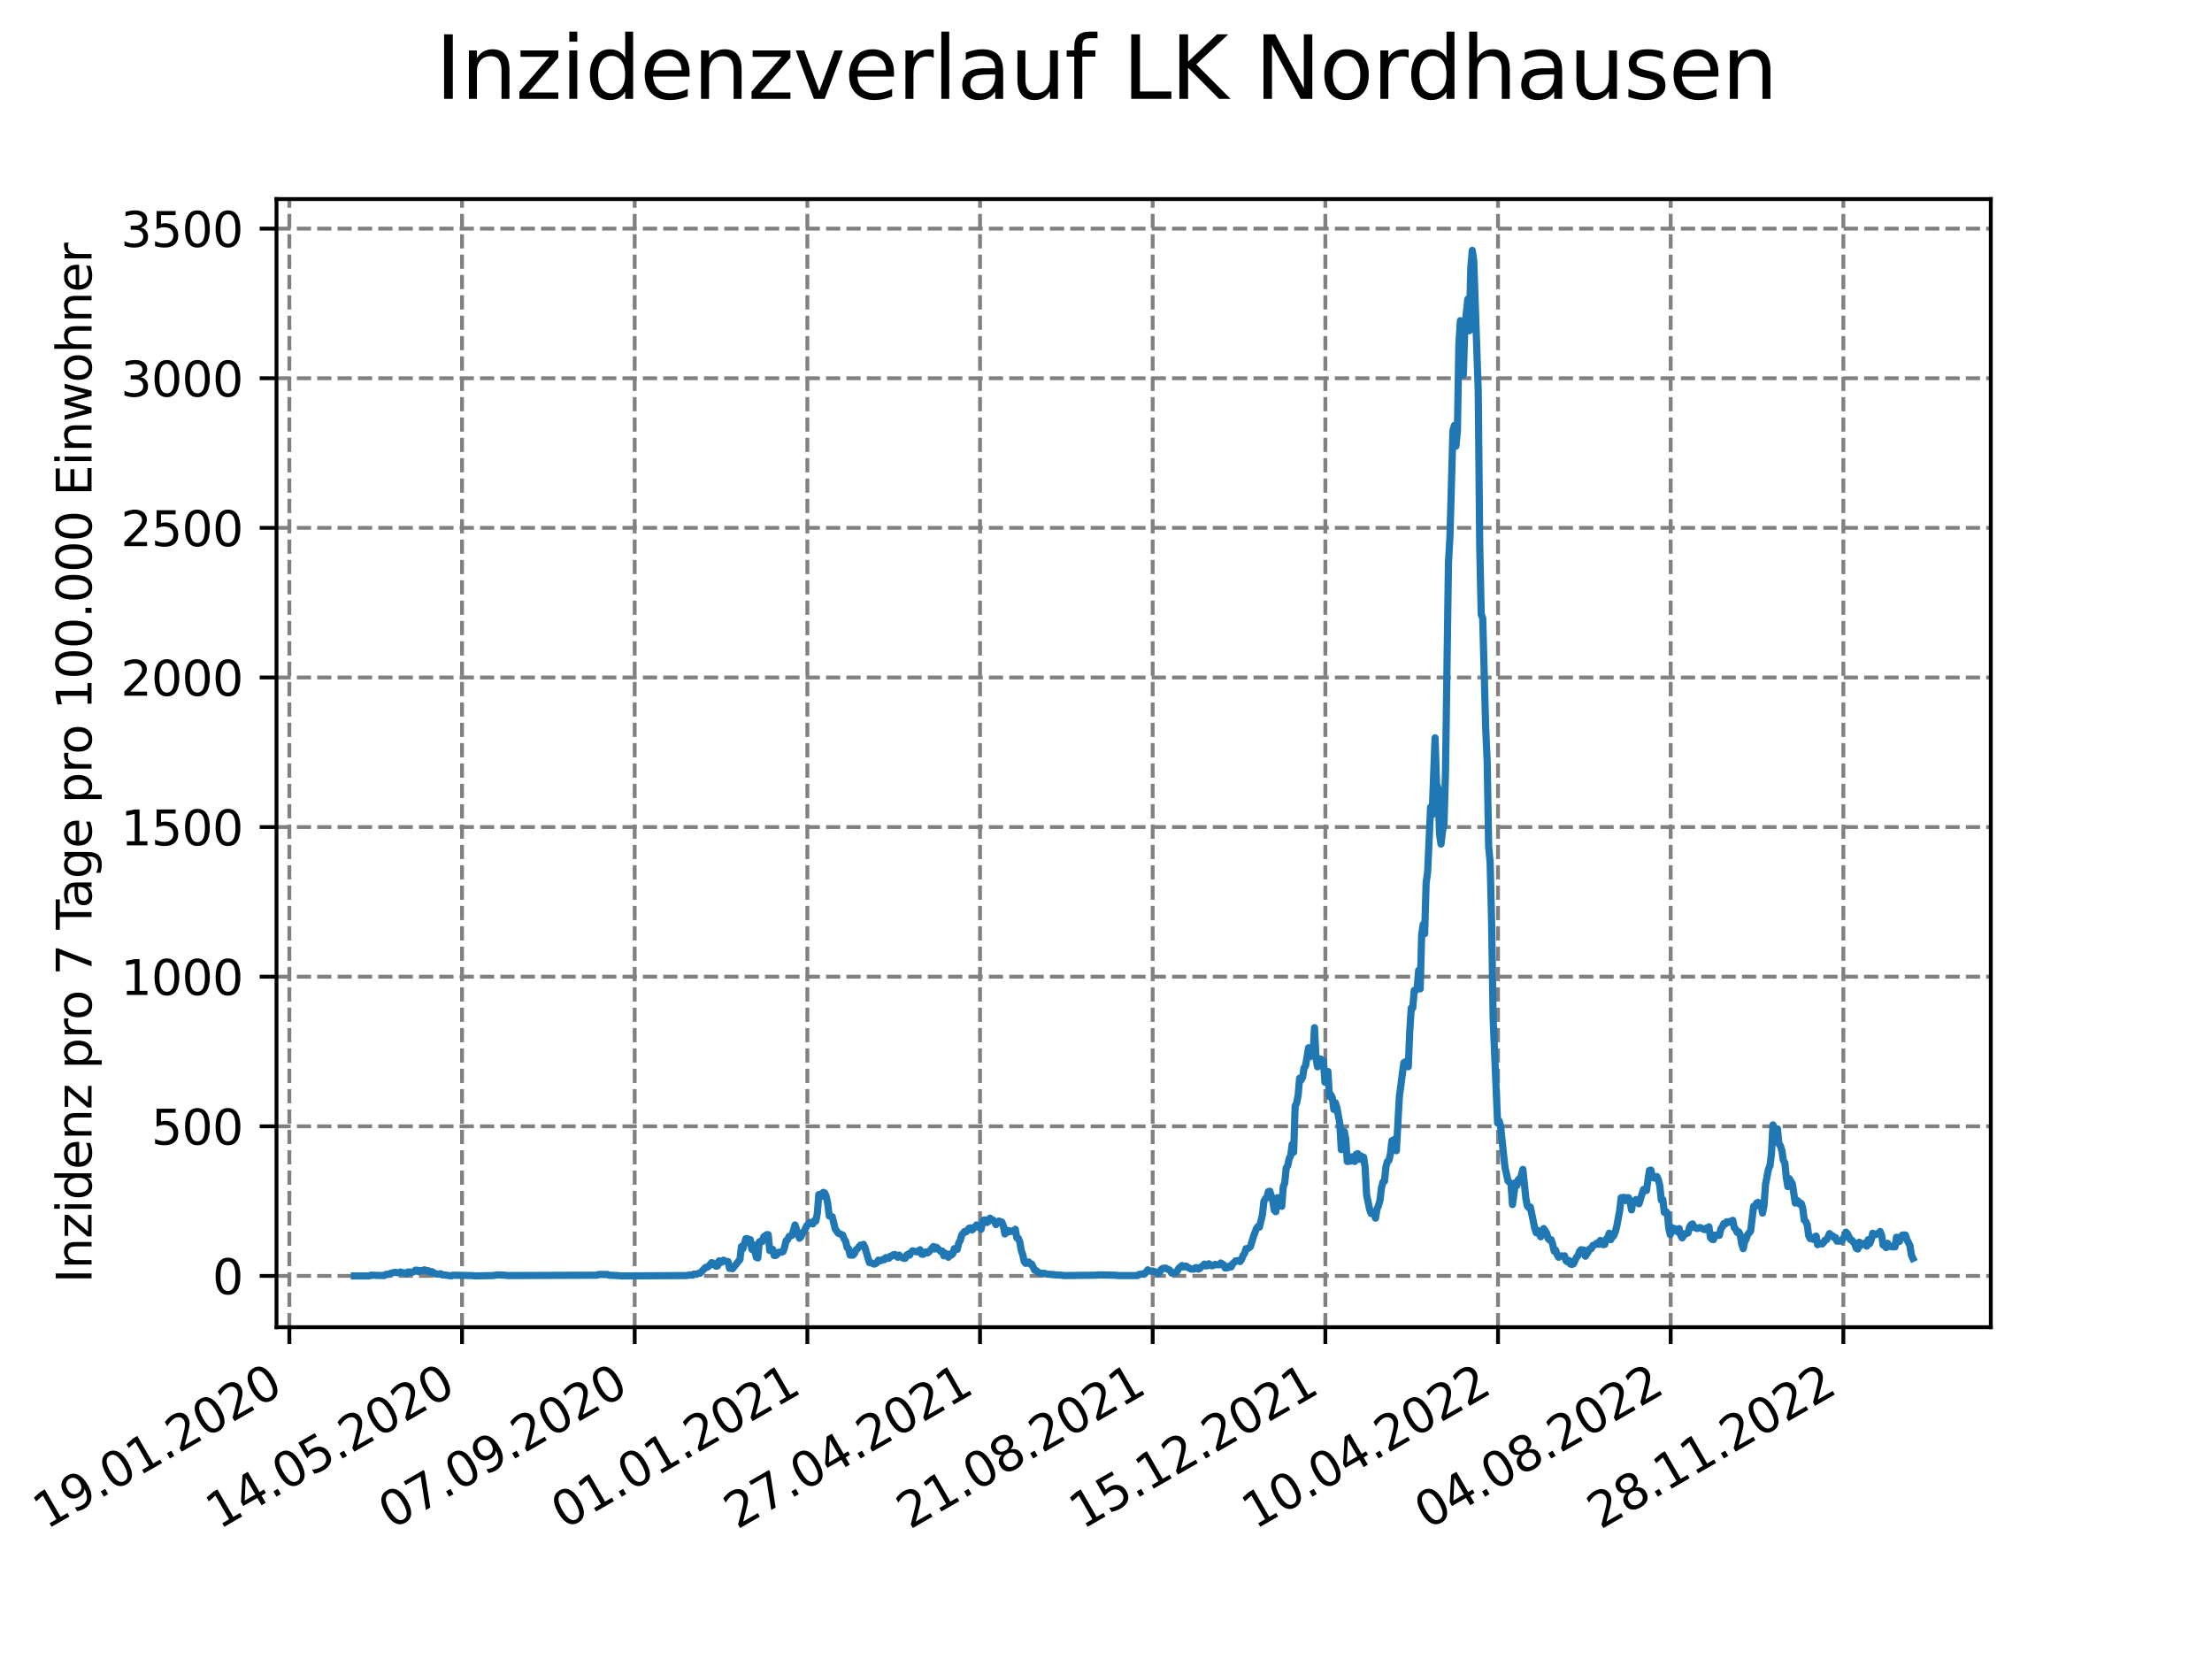 <?xml version="1.0" encoding="utf-8" standalone="no"?>
<!DOCTYPE svg PUBLIC "-//W3C//DTD SVG 1.1//EN"
  "http://www.w3.org/Graphics/SVG/1.1/DTD/svg11.dtd">
<svg xmlns:xlink="http://www.w3.org/1999/xlink" width="460.8pt" height="345.6pt" viewBox="0 0 460.8 345.6" xmlns="http://www.w3.org/2000/svg" version="1.1">
 <defs>
  <style type="text/css">*{stroke-linejoin: round; stroke-linecap: butt}</style>
 </defs>
 <g id="figure_1">
  <g id="patch_1">
   <path d="M 0 345.6 
L 460.8 345.6 
L 460.8 0 
L 0 0 
z
" style="fill: #ffffff"/>
  </g>
  <g id="axes_1">
   <g id="patch_2">
    <path d="M 57.6 276.48 
L 414.72 276.48 
L 414.72 41.472 
L 57.6 41.472 
z
" style="fill: #ffffff"/>
   </g>
   <g id="matplotlib.axis_1">
    <g id="xtick_1">
     <g id="line2d_1">
      <path d="M 60.28 276.48 
L 60.28 41.472 
" clip-path="url(#pff1c49d4f4)" style="fill: none; stroke-dasharray: 2.96,1.28; stroke-dashoffset: 0; stroke: #808080; stroke-width: 0.8"/>
     </g>
     <g id="line2d_2">
      <defs>
       <path id="mdaf6c0d959" d="M 0 0 
L 0 3.5 
" style="stroke: #000000; stroke-width: 0.8"/>
      </defs>
      <g>
       <use xlink:href="#mdaf6c0d959" x="60.28" y="276.48" style="stroke: #000000; stroke-width: 0.8"/>
      </g>
     </g>
     <g id="text_1">
      <!-- 19.01.2020 -->
      <g transform="translate(9.654 318.689) rotate(-30) scale(0.1 -0.1)">
       <defs>
        <path id="DejaVuSans-31" d="M 794 531 
L 1825 531 
L 1825 4091 
L 703 3866 
L 703 4441 
L 1819 4666 
L 2450 4666 
L 2450 531 
L 3481 531 
L 3481 0 
L 794 0 
L 794 531 
z
" transform="scale(0.016)"/>
        <path id="DejaVuSans-39" d="M 703 97 
L 703 672 
Q 941 559 1184 500 
Q 1428 441 1663 441 
Q 2288 441 2617 861 
Q 2947 1281 2994 2138 
Q 2813 1869 2534 1725 
Q 2256 1581 1919 1581 
Q 1219 1581 811 2004 
Q 403 2428 403 3163 
Q 403 3881 828 4315 
Q 1253 4750 1959 4750 
Q 2769 4750 3195 4129 
Q 3622 3509 3622 2328 
Q 3622 1225 3098 567 
Q 2575 -91 1691 -91 
Q 1453 -91 1209 -44 
Q 966 3 703 97 
z
M 1959 2075 
Q 2384 2075 2632 2365 
Q 2881 2656 2881 3163 
Q 2881 3666 2632 3958 
Q 2384 4250 1959 4250 
Q 1534 4250 1286 3958 
Q 1038 3666 1038 3163 
Q 1038 2656 1286 2365 
Q 1534 2075 1959 2075 
z
" transform="scale(0.016)"/>
        <path id="DejaVuSans-2e" d="M 684 794 
L 1344 794 
L 1344 0 
L 684 0 
L 684 794 
z
" transform="scale(0.016)"/>
        <path id="DejaVuSans-30" d="M 2034 4250 
Q 1547 4250 1301 3770 
Q 1056 3291 1056 2328 
Q 1056 1369 1301 889 
Q 1547 409 2034 409 
Q 2525 409 2770 889 
Q 3016 1369 3016 2328 
Q 3016 3291 2770 3770 
Q 2525 4250 2034 4250 
z
M 2034 4750 
Q 2819 4750 3233 4129 
Q 3647 3509 3647 2328 
Q 3647 1150 3233 529 
Q 2819 -91 2034 -91 
Q 1250 -91 836 529 
Q 422 1150 422 2328 
Q 422 3509 836 4129 
Q 1250 4750 2034 4750 
z
" transform="scale(0.016)"/>
        <path id="DejaVuSans-32" d="M 1228 531 
L 3431 531 
L 3431 0 
L 469 0 
L 469 531 
Q 828 903 1448 1529 
Q 2069 2156 2228 2338 
Q 2531 2678 2651 2914 
Q 2772 3150 2772 3378 
Q 2772 3750 2511 3984 
Q 2250 4219 1831 4219 
Q 1534 4219 1204 4116 
Q 875 4013 500 3803 
L 500 4441 
Q 881 4594 1212 4672 
Q 1544 4750 1819 4750 
Q 2544 4750 2975 4387 
Q 3406 4025 3406 3419 
Q 3406 3131 3298 2873 
Q 3191 2616 2906 2266 
Q 2828 2175 2409 1742 
Q 1991 1309 1228 531 
z
" transform="scale(0.016)"/>
       </defs>
       <use xlink:href="#DejaVuSans-31"/>
       <use xlink:href="#DejaVuSans-39" x="63.623"/>
       <use xlink:href="#DejaVuSans-2e" x="127.246"/>
       <use xlink:href="#DejaVuSans-30" x="159.033"/>
       <use xlink:href="#DejaVuSans-31" x="222.656"/>
       <use xlink:href="#DejaVuSans-2e" x="286.279"/>
       <use xlink:href="#DejaVuSans-32" x="318.066"/>
       <use xlink:href="#DejaVuSans-30" x="381.689"/>
       <use xlink:href="#DejaVuSans-32" x="445.312"/>
       <use xlink:href="#DejaVuSans-30" x="508.936"/>
      </g>
     </g>
    </g>
    <g id="xtick_2">
     <g id="line2d_3">
      <path d="M 96.249 276.48 
L 96.249 41.472 
" clip-path="url(#pff1c49d4f4)" style="fill: none; stroke-dasharray: 2.96,1.28; stroke-dashoffset: 0; stroke: #808080; stroke-width: 0.8"/>
     </g>
     <g id="line2d_4">
      <g>
       <use xlink:href="#mdaf6c0d959" x="96.249" y="276.48" style="stroke: #000000; stroke-width: 0.8"/>
      </g>
     </g>
     <g id="text_2">
      <!-- 14.05.2020 -->
      <g transform="translate(45.624 318.689) rotate(-30) scale(0.1 -0.1)">
       <defs>
        <path id="DejaVuSans-34" d="M 2419 4116 
L 825 1625 
L 2419 1625 
L 2419 4116 
z
M 2253 4666 
L 3047 4666 
L 3047 1625 
L 3713 1625 
L 3713 1100 
L 3047 1100 
L 3047 0 
L 2419 0 
L 2419 1100 
L 313 1100 
L 313 1709 
L 2253 4666 
z
" transform="scale(0.016)"/>
        <path id="DejaVuSans-35" d="M 691 4666 
L 3169 4666 
L 3169 4134 
L 1269 4134 
L 1269 2991 
Q 1406 3038 1543 3061 
Q 1681 3084 1819 3084 
Q 2600 3084 3056 2656 
Q 3513 2228 3513 1497 
Q 3513 744 3044 326 
Q 2575 -91 1722 -91 
Q 1428 -91 1123 -41 
Q 819 9 494 109 
L 494 744 
Q 775 591 1075 516 
Q 1375 441 1709 441 
Q 2250 441 2565 725 
Q 2881 1009 2881 1497 
Q 2881 1984 2565 2268 
Q 2250 2553 1709 2553 
Q 1456 2553 1204 2497 
Q 953 2441 691 2322 
L 691 4666 
z
" transform="scale(0.016)"/>
       </defs>
       <use xlink:href="#DejaVuSans-31"/>
       <use xlink:href="#DejaVuSans-34" x="63.623"/>
       <use xlink:href="#DejaVuSans-2e" x="127.246"/>
       <use xlink:href="#DejaVuSans-30" x="159.033"/>
       <use xlink:href="#DejaVuSans-35" x="222.656"/>
       <use xlink:href="#DejaVuSans-2e" x="286.279"/>
       <use xlink:href="#DejaVuSans-32" x="318.066"/>
       <use xlink:href="#DejaVuSans-30" x="381.689"/>
       <use xlink:href="#DejaVuSans-32" x="445.312"/>
       <use xlink:href="#DejaVuSans-30" x="508.936"/>
      </g>
     </g>
    </g>
    <g id="xtick_3">
     <g id="line2d_5">
      <path d="M 132.218 276.48 
L 132.218 41.472 
" clip-path="url(#pff1c49d4f4)" style="fill: none; stroke-dasharray: 2.96,1.28; stroke-dashoffset: 0; stroke: #808080; stroke-width: 0.8"/>
     </g>
     <g id="line2d_6">
      <g>
       <use xlink:href="#mdaf6c0d959" x="132.218" y="276.48" style="stroke: #000000; stroke-width: 0.8"/>
      </g>
     </g>
     <g id="text_3">
      <!-- 07.09.2020 -->
      <g transform="translate(81.593 318.689) rotate(-30) scale(0.1 -0.1)">
       <defs>
        <path id="DejaVuSans-37" d="M 525 4666 
L 3525 4666 
L 3525 4397 
L 1831 0 
L 1172 0 
L 2766 4134 
L 525 4134 
L 525 4666 
z
" transform="scale(0.016)"/>
       </defs>
       <use xlink:href="#DejaVuSans-30"/>
       <use xlink:href="#DejaVuSans-37" x="63.623"/>
       <use xlink:href="#DejaVuSans-2e" x="127.246"/>
       <use xlink:href="#DejaVuSans-30" x="159.033"/>
       <use xlink:href="#DejaVuSans-39" x="222.656"/>
       <use xlink:href="#DejaVuSans-2e" x="286.279"/>
       <use xlink:href="#DejaVuSans-32" x="318.066"/>
       <use xlink:href="#DejaVuSans-30" x="381.689"/>
       <use xlink:href="#DejaVuSans-32" x="445.312"/>
       <use xlink:href="#DejaVuSans-30" x="508.936"/>
      </g>
     </g>
    </g>
    <g id="xtick_4">
     <g id="line2d_7">
      <path d="M 168.188 276.48 
L 168.188 41.472 
" clip-path="url(#pff1c49d4f4)" style="fill: none; stroke-dasharray: 2.96,1.28; stroke-dashoffset: 0; stroke: #808080; stroke-width: 0.8"/>
     </g>
     <g id="line2d_8">
      <g>
       <use xlink:href="#mdaf6c0d959" x="168.188" y="276.48" style="stroke: #000000; stroke-width: 0.8"/>
      </g>
     </g>
     <g id="text_4">
      <!-- 01.01.2021 -->
      <g transform="translate(117.563 318.689) rotate(-30) scale(0.1 -0.1)">
       <use xlink:href="#DejaVuSans-30"/>
       <use xlink:href="#DejaVuSans-31" x="63.623"/>
       <use xlink:href="#DejaVuSans-2e" x="127.246"/>
       <use xlink:href="#DejaVuSans-30" x="159.033"/>
       <use xlink:href="#DejaVuSans-31" x="222.656"/>
       <use xlink:href="#DejaVuSans-2e" x="286.279"/>
       <use xlink:href="#DejaVuSans-32" x="318.066"/>
       <use xlink:href="#DejaVuSans-30" x="381.689"/>
       <use xlink:href="#DejaVuSans-32" x="445.312"/>
       <use xlink:href="#DejaVuSans-31" x="508.936"/>
      </g>
     </g>
    </g>
    <g id="xtick_5">
     <g id="line2d_9">
      <path d="M 204.157 276.48 
L 204.157 41.472 
" clip-path="url(#pff1c49d4f4)" style="fill: none; stroke-dasharray: 2.96,1.28; stroke-dashoffset: 0; stroke: #808080; stroke-width: 0.8"/>
     </g>
     <g id="line2d_10">
      <g>
       <use xlink:href="#mdaf6c0d959" x="204.157" y="276.48" style="stroke: #000000; stroke-width: 0.8"/>
      </g>
     </g>
     <g id="text_5">
      <!-- 27.04.2021 -->
      <g transform="translate(153.532 318.689) rotate(-30) scale(0.1 -0.1)">
       <use xlink:href="#DejaVuSans-32"/>
       <use xlink:href="#DejaVuSans-37" x="63.623"/>
       <use xlink:href="#DejaVuSans-2e" x="127.246"/>
       <use xlink:href="#DejaVuSans-30" x="159.033"/>
       <use xlink:href="#DejaVuSans-34" x="222.656"/>
       <use xlink:href="#DejaVuSans-2e" x="286.279"/>
       <use xlink:href="#DejaVuSans-32" x="318.066"/>
       <use xlink:href="#DejaVuSans-30" x="381.689"/>
       <use xlink:href="#DejaVuSans-32" x="445.312"/>
       <use xlink:href="#DejaVuSans-31" x="508.936"/>
      </g>
     </g>
    </g>
    <g id="xtick_6">
     <g id="line2d_11">
      <path d="M 240.126 276.48 
L 240.126 41.472 
" clip-path="url(#pff1c49d4f4)" style="fill: none; stroke-dasharray: 2.96,1.28; stroke-dashoffset: 0; stroke: #808080; stroke-width: 0.8"/>
     </g>
     <g id="line2d_12">
      <g>
       <use xlink:href="#mdaf6c0d959" x="240.126" y="276.48" style="stroke: #000000; stroke-width: 0.8"/>
      </g>
     </g>
     <g id="text_6">
      <!-- 21.08.2021 -->
      <g transform="translate(189.501 318.689) rotate(-30) scale(0.1 -0.1)">
       <defs>
        <path id="DejaVuSans-38" d="M 2034 2216 
Q 1584 2216 1326 1975 
Q 1069 1734 1069 1313 
Q 1069 891 1326 650 
Q 1584 409 2034 409 
Q 2484 409 2743 651 
Q 3003 894 3003 1313 
Q 3003 1734 2745 1975 
Q 2488 2216 2034 2216 
z
M 1403 2484 
Q 997 2584 770 2862 
Q 544 3141 544 3541 
Q 544 4100 942 4425 
Q 1341 4750 2034 4750 
Q 2731 4750 3128 4425 
Q 3525 4100 3525 3541 
Q 3525 3141 3298 2862 
Q 3072 2584 2669 2484 
Q 3125 2378 3379 2068 
Q 3634 1759 3634 1313 
Q 3634 634 3220 271 
Q 2806 -91 2034 -91 
Q 1263 -91 848 271 
Q 434 634 434 1313 
Q 434 1759 690 2068 
Q 947 2378 1403 2484 
z
M 1172 3481 
Q 1172 3119 1398 2916 
Q 1625 2713 2034 2713 
Q 2441 2713 2670 2916 
Q 2900 3119 2900 3481 
Q 2900 3844 2670 4047 
Q 2441 4250 2034 4250 
Q 1625 4250 1398 4047 
Q 1172 3844 1172 3481 
z
" transform="scale(0.016)"/>
       </defs>
       <use xlink:href="#DejaVuSans-32"/>
       <use xlink:href="#DejaVuSans-31" x="63.623"/>
       <use xlink:href="#DejaVuSans-2e" x="127.246"/>
       <use xlink:href="#DejaVuSans-30" x="159.033"/>
       <use xlink:href="#DejaVuSans-38" x="222.656"/>
       <use xlink:href="#DejaVuSans-2e" x="286.279"/>
       <use xlink:href="#DejaVuSans-32" x="318.066"/>
       <use xlink:href="#DejaVuSans-30" x="381.689"/>
       <use xlink:href="#DejaVuSans-32" x="445.312"/>
       <use xlink:href="#DejaVuSans-31" x="508.936"/>
      </g>
     </g>
    </g>
    <g id="xtick_7">
     <g id="line2d_13">
      <path d="M 276.096 276.48 
L 276.096 41.472 
" clip-path="url(#pff1c49d4f4)" style="fill: none; stroke-dasharray: 2.96,1.28; stroke-dashoffset: 0; stroke: #808080; stroke-width: 0.8"/>
     </g>
     <g id="line2d_14">
      <g>
       <use xlink:href="#mdaf6c0d959" x="276.096" y="276.48" style="stroke: #000000; stroke-width: 0.8"/>
      </g>
     </g>
     <g id="text_7">
      <!-- 15.12.2021 -->
      <g transform="translate(225.471 318.689) rotate(-30) scale(0.1 -0.1)">
       <use xlink:href="#DejaVuSans-31"/>
       <use xlink:href="#DejaVuSans-35" x="63.623"/>
       <use xlink:href="#DejaVuSans-2e" x="127.246"/>
       <use xlink:href="#DejaVuSans-31" x="159.033"/>
       <use xlink:href="#DejaVuSans-32" x="222.656"/>
       <use xlink:href="#DejaVuSans-2e" x="286.279"/>
       <use xlink:href="#DejaVuSans-32" x="318.066"/>
       <use xlink:href="#DejaVuSans-30" x="381.689"/>
       <use xlink:href="#DejaVuSans-32" x="445.312"/>
       <use xlink:href="#DejaVuSans-31" x="508.936"/>
      </g>
     </g>
    </g>
    <g id="xtick_8">
     <g id="line2d_15">
      <path d="M 312.065 276.48 
L 312.065 41.472 
" clip-path="url(#pff1c49d4f4)" style="fill: none; stroke-dasharray: 2.96,1.28; stroke-dashoffset: 0; stroke: #808080; stroke-width: 0.8"/>
     </g>
     <g id="line2d_16">
      <g>
       <use xlink:href="#mdaf6c0d959" x="312.065" y="276.48" style="stroke: #000000; stroke-width: 0.8"/>
      </g>
     </g>
     <g id="text_8">
      <!-- 10.04.2022 -->
      <g transform="translate(261.44 318.689) rotate(-30) scale(0.1 -0.1)">
       <use xlink:href="#DejaVuSans-31"/>
       <use xlink:href="#DejaVuSans-30" x="63.623"/>
       <use xlink:href="#DejaVuSans-2e" x="127.246"/>
       <use xlink:href="#DejaVuSans-30" x="159.033"/>
       <use xlink:href="#DejaVuSans-34" x="222.656"/>
       <use xlink:href="#DejaVuSans-2e" x="286.279"/>
       <use xlink:href="#DejaVuSans-32" x="318.066"/>
       <use xlink:href="#DejaVuSans-30" x="381.689"/>
       <use xlink:href="#DejaVuSans-32" x="445.312"/>
       <use xlink:href="#DejaVuSans-32" x="508.936"/>
      </g>
     </g>
    </g>
    <g id="xtick_9">
     <g id="line2d_17">
      <path d="M 348.035 276.48 
L 348.035 41.472 
" clip-path="url(#pff1c49d4f4)" style="fill: none; stroke-dasharray: 2.96,1.28; stroke-dashoffset: 0; stroke: #808080; stroke-width: 0.8"/>
     </g>
     <g id="line2d_18">
      <g>
       <use xlink:href="#mdaf6c0d959" x="348.035" y="276.48" style="stroke: #000000; stroke-width: 0.8"/>
      </g>
     </g>
     <g id="text_9">
      <!-- 04.08.2022 -->
      <g transform="translate(297.409 318.689) rotate(-30) scale(0.1 -0.1)">
       <use xlink:href="#DejaVuSans-30"/>
       <use xlink:href="#DejaVuSans-34" x="63.623"/>
       <use xlink:href="#DejaVuSans-2e" x="127.246"/>
       <use xlink:href="#DejaVuSans-30" x="159.033"/>
       <use xlink:href="#DejaVuSans-38" x="222.656"/>
       <use xlink:href="#DejaVuSans-2e" x="286.279"/>
       <use xlink:href="#DejaVuSans-32" x="318.066"/>
       <use xlink:href="#DejaVuSans-30" x="381.689"/>
       <use xlink:href="#DejaVuSans-32" x="445.312"/>
       <use xlink:href="#DejaVuSans-32" x="508.936"/>
      </g>
     </g>
    </g>
    <g id="xtick_10">
     <g id="line2d_19">
      <path d="M 384.004 276.48 
L 384.004 41.472 
" clip-path="url(#pff1c49d4f4)" style="fill: none; stroke-dasharray: 2.96,1.28; stroke-dashoffset: 0; stroke: #808080; stroke-width: 0.8"/>
     </g>
     <g id="line2d_20">
      <g>
       <use xlink:href="#mdaf6c0d959" x="384.004" y="276.48" style="stroke: #000000; stroke-width: 0.8"/>
      </g>
     </g>
     <g id="text_10">
      <!-- 28.11.2022 -->
      <g transform="translate(333.379 318.689) rotate(-30) scale(0.1 -0.1)">
       <use xlink:href="#DejaVuSans-32"/>
       <use xlink:href="#DejaVuSans-38" x="63.623"/>
       <use xlink:href="#DejaVuSans-2e" x="127.246"/>
       <use xlink:href="#DejaVuSans-31" x="159.033"/>
       <use xlink:href="#DejaVuSans-31" x="222.656"/>
       <use xlink:href="#DejaVuSans-2e" x="286.279"/>
       <use xlink:href="#DejaVuSans-32" x="318.066"/>
       <use xlink:href="#DejaVuSans-30" x="381.689"/>
       <use xlink:href="#DejaVuSans-32" x="445.312"/>
       <use xlink:href="#DejaVuSans-32" x="508.936"/>
      </g>
     </g>
    </g>
   </g>
   <g id="matplotlib.axis_2">
    <g id="ytick_1">
     <g id="line2d_21">
      <path d="M 57.6 265.798 
L 414.72 265.798 
" clip-path="url(#pff1c49d4f4)" style="fill: none; stroke-dasharray: 2.96,1.28; stroke-dashoffset: 0; stroke: #808080; stroke-width: 0.8"/>
     </g>
     <g id="line2d_22">
      <defs>
       <path id="m4863cd2e85" d="M 0 0 
L -3.5 0 
" style="stroke: #000000; stroke-width: 0.8"/>
      </defs>
      <g>
       <use xlink:href="#m4863cd2e85" x="57.6" y="265.798" style="stroke: #000000; stroke-width: 0.8"/>
      </g>
     </g>
     <g id="text_11">
      <!-- 0 -->
      <g transform="translate(44.237 269.597) scale(0.1 -0.1)">
       <use xlink:href="#DejaVuSans-30"/>
      </g>
     </g>
    </g>
    <g id="ytick_2">
     <g id="line2d_23">
      <path d="M 57.6 234.631 
L 414.72 234.631 
" clip-path="url(#pff1c49d4f4)" style="fill: none; stroke-dasharray: 2.96,1.28; stroke-dashoffset: 0; stroke: #808080; stroke-width: 0.8"/>
     </g>
     <g id="line2d_24">
      <g>
       <use xlink:href="#m4863cd2e85" x="57.6" y="234.631" style="stroke: #000000; stroke-width: 0.8"/>
      </g>
     </g>
     <g id="text_12">
      <!-- 500 -->
      <g transform="translate(31.512 238.43) scale(0.1 -0.1)">
       <use xlink:href="#DejaVuSans-35"/>
       <use xlink:href="#DejaVuSans-30" x="63.623"/>
       <use xlink:href="#DejaVuSans-30" x="127.246"/>
      </g>
     </g>
    </g>
    <g id="ytick_3">
     <g id="line2d_25">
      <path d="M 57.6 203.464 
L 414.72 203.464 
" clip-path="url(#pff1c49d4f4)" style="fill: none; stroke-dasharray: 2.96,1.28; stroke-dashoffset: 0; stroke: #808080; stroke-width: 0.8"/>
     </g>
     <g id="line2d_26">
      <g>
       <use xlink:href="#m4863cd2e85" x="57.6" y="203.464" style="stroke: #000000; stroke-width: 0.8"/>
      </g>
     </g>
     <g id="text_13">
      <!-- 1000 -->
      <g transform="translate(25.15 207.263) scale(0.1 -0.1)">
       <use xlink:href="#DejaVuSans-31"/>
       <use xlink:href="#DejaVuSans-30" x="63.623"/>
       <use xlink:href="#DejaVuSans-30" x="127.246"/>
       <use xlink:href="#DejaVuSans-30" x="190.869"/>
      </g>
     </g>
    </g>
    <g id="ytick_4">
     <g id="line2d_27">
      <path d="M 57.6 172.297 
L 414.72 172.297 
" clip-path="url(#pff1c49d4f4)" style="fill: none; stroke-dasharray: 2.96,1.28; stroke-dashoffset: 0; stroke: #808080; stroke-width: 0.8"/>
     </g>
     <g id="line2d_28">
      <g>
       <use xlink:href="#m4863cd2e85" x="57.6" y="172.297" style="stroke: #000000; stroke-width: 0.8"/>
      </g>
     </g>
     <g id="text_14">
      <!-- 1500 -->
      <g transform="translate(25.15 176.096) scale(0.1 -0.1)">
       <use xlink:href="#DejaVuSans-31"/>
       <use xlink:href="#DejaVuSans-35" x="63.623"/>
       <use xlink:href="#DejaVuSans-30" x="127.246"/>
       <use xlink:href="#DejaVuSans-30" x="190.869"/>
      </g>
     </g>
    </g>
    <g id="ytick_5">
     <g id="line2d_29">
      <path d="M 57.6 141.13 
L 414.72 141.13 
" clip-path="url(#pff1c49d4f4)" style="fill: none; stroke-dasharray: 2.96,1.28; stroke-dashoffset: 0; stroke: #808080; stroke-width: 0.8"/>
     </g>
     <g id="line2d_30">
      <g>
       <use xlink:href="#m4863cd2e85" x="57.6" y="141.13" style="stroke: #000000; stroke-width: 0.8"/>
      </g>
     </g>
     <g id="text_15">
      <!-- 2000 -->
      <g transform="translate(25.15 144.929) scale(0.1 -0.1)">
       <use xlink:href="#DejaVuSans-32"/>
       <use xlink:href="#DejaVuSans-30" x="63.623"/>
       <use xlink:href="#DejaVuSans-30" x="127.246"/>
       <use xlink:href="#DejaVuSans-30" x="190.869"/>
      </g>
     </g>
    </g>
    <g id="ytick_6">
     <g id="line2d_31">
      <path d="M 57.6 109.963 
L 414.72 109.963 
" clip-path="url(#pff1c49d4f4)" style="fill: none; stroke-dasharray: 2.96,1.28; stroke-dashoffset: 0; stroke: #808080; stroke-width: 0.8"/>
     </g>
     <g id="line2d_32">
      <g>
       <use xlink:href="#m4863cd2e85" x="57.6" y="109.963" style="stroke: #000000; stroke-width: 0.8"/>
      </g>
     </g>
     <g id="text_16">
      <!-- 2500 -->
      <g transform="translate(25.15 113.762) scale(0.1 -0.1)">
       <use xlink:href="#DejaVuSans-32"/>
       <use xlink:href="#DejaVuSans-35" x="63.623"/>
       <use xlink:href="#DejaVuSans-30" x="127.246"/>
       <use xlink:href="#DejaVuSans-30" x="190.869"/>
      </g>
     </g>
    </g>
    <g id="ytick_7">
     <g id="line2d_33">
      <path d="M 57.6 78.796 
L 414.72 78.796 
" clip-path="url(#pff1c49d4f4)" style="fill: none; stroke-dasharray: 2.96,1.28; stroke-dashoffset: 0; stroke: #808080; stroke-width: 0.8"/>
     </g>
     <g id="line2d_34">
      <g>
       <use xlink:href="#m4863cd2e85" x="57.6" y="78.796" style="stroke: #000000; stroke-width: 0.8"/>
      </g>
     </g>
     <g id="text_17">
      <!-- 3000 -->
      <g transform="translate(25.15 82.595) scale(0.1 -0.1)">
       <defs>
        <path id="DejaVuSans-33" d="M 2597 2516 
Q 3050 2419 3304 2112 
Q 3559 1806 3559 1356 
Q 3559 666 3084 287 
Q 2609 -91 1734 -91 
Q 1441 -91 1130 -33 
Q 819 25 488 141 
L 488 750 
Q 750 597 1062 519 
Q 1375 441 1716 441 
Q 2309 441 2620 675 
Q 2931 909 2931 1356 
Q 2931 1769 2642 2001 
Q 2353 2234 1838 2234 
L 1294 2234 
L 1294 2753 
L 1863 2753 
Q 2328 2753 2575 2939 
Q 2822 3125 2822 3475 
Q 2822 3834 2567 4026 
Q 2313 4219 1838 4219 
Q 1578 4219 1281 4162 
Q 984 4106 628 3988 
L 628 4550 
Q 988 4650 1302 4700 
Q 1616 4750 1894 4750 
Q 2613 4750 3031 4423 
Q 3450 4097 3450 3541 
Q 3450 3153 3228 2886 
Q 3006 2619 2597 2516 
z
" transform="scale(0.016)"/>
       </defs>
       <use xlink:href="#DejaVuSans-33"/>
       <use xlink:href="#DejaVuSans-30" x="63.623"/>
       <use xlink:href="#DejaVuSans-30" x="127.246"/>
       <use xlink:href="#DejaVuSans-30" x="190.869"/>
      </g>
     </g>
    </g>
    <g id="ytick_8">
     <g id="line2d_35">
      <path d="M 57.6 47.629 
L 414.72 47.629 
" clip-path="url(#pff1c49d4f4)" style="fill: none; stroke-dasharray: 2.96,1.28; stroke-dashoffset: 0; stroke: #808080; stroke-width: 0.8"/>
     </g>
     <g id="line2d_36">
      <g>
       <use xlink:href="#m4863cd2e85" x="57.6" y="47.629" style="stroke: #000000; stroke-width: 0.8"/>
      </g>
     </g>
     <g id="text_18">
      <!-- 3500 -->
      <g transform="translate(25.15 51.428) scale(0.1 -0.1)">
       <use xlink:href="#DejaVuSans-33"/>
       <use xlink:href="#DejaVuSans-35" x="63.623"/>
       <use xlink:href="#DejaVuSans-30" x="127.246"/>
       <use xlink:href="#DejaVuSans-30" x="190.869"/>
      </g>
     </g>
    </g>
    <g id="text_19">
     <!-- Inzidenz pro 7 Tage pro 100.000 Einwohner -->
     <g transform="translate(19.07 267.301) rotate(-90) scale(0.1 -0.1)">
      <defs>
       <path id="DejaVuSans-49" d="M 628 4666 
L 1259 4666 
L 1259 0 
L 628 0 
L 628 4666 
z
" transform="scale(0.016)"/>
       <path id="DejaVuSans-6e" d="M 3513 2113 
L 3513 0 
L 2938 0 
L 2938 2094 
Q 2938 2591 2744 2837 
Q 2550 3084 2163 3084 
Q 1697 3084 1428 2787 
Q 1159 2491 1159 1978 
L 1159 0 
L 581 0 
L 581 3500 
L 1159 3500 
L 1159 2956 
Q 1366 3272 1645 3428 
Q 1925 3584 2291 3584 
Q 2894 3584 3203 3211 
Q 3513 2838 3513 2113 
z
" transform="scale(0.016)"/>
       <path id="DejaVuSans-7a" d="M 353 3500 
L 3084 3500 
L 3084 2975 
L 922 459 
L 3084 459 
L 3084 0 
L 275 0 
L 275 525 
L 2438 3041 
L 353 3041 
L 353 3500 
z
" transform="scale(0.016)"/>
       <path id="DejaVuSans-69" d="M 603 3500 
L 1178 3500 
L 1178 0 
L 603 0 
L 603 3500 
z
M 603 4863 
L 1178 4863 
L 1178 4134 
L 603 4134 
L 603 4863 
z
" transform="scale(0.016)"/>
       <path id="DejaVuSans-64" d="M 2906 2969 
L 2906 4863 
L 3481 4863 
L 3481 0 
L 2906 0 
L 2906 525 
Q 2725 213 2448 61 
Q 2172 -91 1784 -91 
Q 1150 -91 751 415 
Q 353 922 353 1747 
Q 353 2572 751 3078 
Q 1150 3584 1784 3584 
Q 2172 3584 2448 3432 
Q 2725 3281 2906 2969 
z
M 947 1747 
Q 947 1113 1208 752 
Q 1469 391 1925 391 
Q 2381 391 2643 752 
Q 2906 1113 2906 1747 
Q 2906 2381 2643 2742 
Q 2381 3103 1925 3103 
Q 1469 3103 1208 2742 
Q 947 2381 947 1747 
z
" transform="scale(0.016)"/>
       <path id="DejaVuSans-65" d="M 3597 1894 
L 3597 1613 
L 953 1613 
Q 991 1019 1311 708 
Q 1631 397 2203 397 
Q 2534 397 2845 478 
Q 3156 559 3463 722 
L 3463 178 
Q 3153 47 2828 -22 
Q 2503 -91 2169 -91 
Q 1331 -91 842 396 
Q 353 884 353 1716 
Q 353 2575 817 3079 
Q 1281 3584 2069 3584 
Q 2775 3584 3186 3129 
Q 3597 2675 3597 1894 
z
M 3022 2063 
Q 3016 2534 2758 2815 
Q 2500 3097 2075 3097 
Q 1594 3097 1305 2825 
Q 1016 2553 972 2059 
L 3022 2063 
z
" transform="scale(0.016)"/>
       <path id="DejaVuSans-20" transform="scale(0.016)"/>
       <path id="DejaVuSans-70" d="M 1159 525 
L 1159 -1331 
L 581 -1331 
L 581 3500 
L 1159 3500 
L 1159 2969 
Q 1341 3281 1617 3432 
Q 1894 3584 2278 3584 
Q 2916 3584 3314 3078 
Q 3713 2572 3713 1747 
Q 3713 922 3314 415 
Q 2916 -91 2278 -91 
Q 1894 -91 1617 61 
Q 1341 213 1159 525 
z
M 3116 1747 
Q 3116 2381 2855 2742 
Q 2594 3103 2138 3103 
Q 1681 3103 1420 2742 
Q 1159 2381 1159 1747 
Q 1159 1113 1420 752 
Q 1681 391 2138 391 
Q 2594 391 2855 752 
Q 3116 1113 3116 1747 
z
" transform="scale(0.016)"/>
       <path id="DejaVuSans-72" d="M 2631 2963 
Q 2534 3019 2420 3045 
Q 2306 3072 2169 3072 
Q 1681 3072 1420 2755 
Q 1159 2438 1159 1844 
L 1159 0 
L 581 0 
L 581 3500 
L 1159 3500 
L 1159 2956 
Q 1341 3275 1631 3429 
Q 1922 3584 2338 3584 
Q 2397 3584 2469 3576 
Q 2541 3569 2628 3553 
L 2631 2963 
z
" transform="scale(0.016)"/>
       <path id="DejaVuSans-6f" d="M 1959 3097 
Q 1497 3097 1228 2736 
Q 959 2375 959 1747 
Q 959 1119 1226 758 
Q 1494 397 1959 397 
Q 2419 397 2687 759 
Q 2956 1122 2956 1747 
Q 2956 2369 2687 2733 
Q 2419 3097 1959 3097 
z
M 1959 3584 
Q 2709 3584 3137 3096 
Q 3566 2609 3566 1747 
Q 3566 888 3137 398 
Q 2709 -91 1959 -91 
Q 1206 -91 779 398 
Q 353 888 353 1747 
Q 353 2609 779 3096 
Q 1206 3584 1959 3584 
z
" transform="scale(0.016)"/>
       <path id="DejaVuSans-54" d="M -19 4666 
L 3928 4666 
L 3928 4134 
L 2272 4134 
L 2272 0 
L 1638 0 
L 1638 4134 
L -19 4134 
L -19 4666 
z
" transform="scale(0.016)"/>
       <path id="DejaVuSans-61" d="M 2194 1759 
Q 1497 1759 1228 1600 
Q 959 1441 959 1056 
Q 959 750 1161 570 
Q 1363 391 1709 391 
Q 2188 391 2477 730 
Q 2766 1069 2766 1631 
L 2766 1759 
L 2194 1759 
z
M 3341 1997 
L 3341 0 
L 2766 0 
L 2766 531 
Q 2569 213 2275 61 
Q 1981 -91 1556 -91 
Q 1019 -91 701 211 
Q 384 513 384 1019 
Q 384 1609 779 1909 
Q 1175 2209 1959 2209 
L 2766 2209 
L 2766 2266 
Q 2766 2663 2505 2880 
Q 2244 3097 1772 3097 
Q 1472 3097 1187 3025 
Q 903 2953 641 2809 
L 641 3341 
Q 956 3463 1253 3523 
Q 1550 3584 1831 3584 
Q 2591 3584 2966 3190 
Q 3341 2797 3341 1997 
z
" transform="scale(0.016)"/>
       <path id="DejaVuSans-67" d="M 2906 1791 
Q 2906 2416 2648 2759 
Q 2391 3103 1925 3103 
Q 1463 3103 1205 2759 
Q 947 2416 947 1791 
Q 947 1169 1205 825 
Q 1463 481 1925 481 
Q 2391 481 2648 825 
Q 2906 1169 2906 1791 
z
M 3481 434 
Q 3481 -459 3084 -895 
Q 2688 -1331 1869 -1331 
Q 1566 -1331 1297 -1286 
Q 1028 -1241 775 -1147 
L 775 -588 
Q 1028 -725 1275 -790 
Q 1522 -856 1778 -856 
Q 2344 -856 2625 -561 
Q 2906 -266 2906 331 
L 2906 616 
Q 2728 306 2450 153 
Q 2172 0 1784 0 
Q 1141 0 747 490 
Q 353 981 353 1791 
Q 353 2603 747 3093 
Q 1141 3584 1784 3584 
Q 2172 3584 2450 3431 
Q 2728 3278 2906 2969 
L 2906 3500 
L 3481 3500 
L 3481 434 
z
" transform="scale(0.016)"/>
       <path id="DejaVuSans-45" d="M 628 4666 
L 3578 4666 
L 3578 4134 
L 1259 4134 
L 1259 2753 
L 3481 2753 
L 3481 2222 
L 1259 2222 
L 1259 531 
L 3634 531 
L 3634 0 
L 628 0 
L 628 4666 
z
" transform="scale(0.016)"/>
       <path id="DejaVuSans-77" d="M 269 3500 
L 844 3500 
L 1563 769 
L 2278 3500 
L 2956 3500 
L 3675 769 
L 4391 3500 
L 4966 3500 
L 4050 0 
L 3372 0 
L 2619 2869 
L 1863 0 
L 1184 0 
L 269 3500 
z
" transform="scale(0.016)"/>
       <path id="DejaVuSans-68" d="M 3513 2113 
L 3513 0 
L 2938 0 
L 2938 2094 
Q 2938 2591 2744 2837 
Q 2550 3084 2163 3084 
Q 1697 3084 1428 2787 
Q 1159 2491 1159 1978 
L 1159 0 
L 581 0 
L 581 4863 
L 1159 4863 
L 1159 2956 
Q 1366 3272 1645 3428 
Q 1925 3584 2291 3584 
Q 2894 3584 3203 3211 
Q 3513 2838 3513 2113 
z
" transform="scale(0.016)"/>
      </defs>
      <use xlink:href="#DejaVuSans-49"/>
      <use xlink:href="#DejaVuSans-6e" x="29.492"/>
      <use xlink:href="#DejaVuSans-7a" x="92.871"/>
      <use xlink:href="#DejaVuSans-69" x="145.361"/>
      <use xlink:href="#DejaVuSans-64" x="173.145"/>
      <use xlink:href="#DejaVuSans-65" x="236.621"/>
      <use xlink:href="#DejaVuSans-6e" x="298.145"/>
      <use xlink:href="#DejaVuSans-7a" x="361.523"/>
      <use xlink:href="#DejaVuSans-20" x="414.014"/>
      <use xlink:href="#DejaVuSans-70" x="445.801"/>
      <use xlink:href="#DejaVuSans-72" x="509.277"/>
      <use xlink:href="#DejaVuSans-6f" x="548.141"/>
      <use xlink:href="#DejaVuSans-20" x="609.322"/>
      <use xlink:href="#DejaVuSans-37" x="641.109"/>
      <use xlink:href="#DejaVuSans-20" x="704.732"/>
      <use xlink:href="#DejaVuSans-54" x="736.52"/>
      <use xlink:href="#DejaVuSans-61" x="781.104"/>
      <use xlink:href="#DejaVuSans-67" x="842.383"/>
      <use xlink:href="#DejaVuSans-65" x="905.859"/>
      <use xlink:href="#DejaVuSans-20" x="967.383"/>
      <use xlink:href="#DejaVuSans-70" x="999.17"/>
      <use xlink:href="#DejaVuSans-72" x="1062.646"/>
      <use xlink:href="#DejaVuSans-6f" x="1101.51"/>
      <use xlink:href="#DejaVuSans-20" x="1162.691"/>
      <use xlink:href="#DejaVuSans-31" x="1194.479"/>
      <use xlink:href="#DejaVuSans-30" x="1258.102"/>
      <use xlink:href="#DejaVuSans-30" x="1321.725"/>
      <use xlink:href="#DejaVuSans-2e" x="1385.348"/>
      <use xlink:href="#DejaVuSans-30" x="1417.135"/>
      <use xlink:href="#DejaVuSans-30" x="1480.758"/>
      <use xlink:href="#DejaVuSans-30" x="1544.381"/>
      <use xlink:href="#DejaVuSans-20" x="1608.004"/>
      <use xlink:href="#DejaVuSans-45" x="1639.791"/>
      <use xlink:href="#DejaVuSans-69" x="1702.975"/>
      <use xlink:href="#DejaVuSans-6e" x="1730.758"/>
      <use xlink:href="#DejaVuSans-77" x="1794.137"/>
      <use xlink:href="#DejaVuSans-6f" x="1875.924"/>
      <use xlink:href="#DejaVuSans-68" x="1937.105"/>
      <use xlink:href="#DejaVuSans-6e" x="2000.484"/>
      <use xlink:href="#DejaVuSans-65" x="2063.863"/>
      <use xlink:href="#DejaVuSans-72" x="2125.387"/>
     </g>
    </g>
   </g>
   <g id="line2d_37">
    <path d="M 73.833 265.798 
L 76.934 265.798 
L 77.244 265.648 
L 80.034 265.723 
L 80.344 265.499 
L 80.965 265.424 
L 81.585 265.2 
L 82.205 265.051 
L 82.825 265.125 
L 83.135 265.125 
L 83.445 264.976 
L 83.755 265.125 
L 84.375 265.2 
L 84.686 265.349 
L 84.996 264.976 
L 85.306 264.976 
L 85.616 265.125 
L 86.236 264.901 
L 86.546 264.602 
L 86.856 264.602 
L 87.166 264.901 
L 87.476 264.677 
L 87.786 264.752 
L 88.407 264.527 
L 88.717 264.752 
L 89.027 264.677 
L 89.337 264.752 
L 89.647 265.051 
L 89.957 264.901 
L 90.267 265.051 
L 90.577 265.349 
L 91.197 265.424 
L 91.817 265.349 
L 92.127 265.574 
L 93.058 265.648 
L 93.988 265.798 
L 94.298 265.648 
L 98.329 265.723 
L 98.949 265.798 
L 102.67 265.723 
L 103.6 265.574 
L 105.151 265.648 
L 105.771 265.723 
L 124.376 265.648 
L 124.686 265.499 
L 126.546 265.499 
L 126.857 265.648 
L 128.717 265.723 
L 129.337 265.798 
L 142.981 265.723 
L 143.911 265.574 
L 144.221 265.648 
L 144.531 265.424 
L 145.151 265.424 
L 145.461 265.275 
L 145.771 265.275 
L 147.012 264.004 
L 147.322 264.004 
L 147.632 263.78 
L 148.252 263.033 
L 148.562 263.108 
L 148.872 263.556 
L 149.182 263.78 
L 149.492 263.705 
L 149.803 262.659 
L 150.113 263.033 
L 150.423 262.883 
L 150.733 262.51 
L 151.043 262.734 
L 151.663 262.809 
L 151.973 264.229 
L 152.283 264.079 
L 152.593 264.303 
L 154.144 262.36 
L 154.454 259.67 
L 154.764 260.119 
L 155.384 258.026 
L 155.694 258.026 
L 156.004 258.25 
L 156.314 258.25 
L 156.624 260.268 
L 156.934 259.297 
L 157.555 261.912 
L 157.865 262.061 
L 158.175 258.699 
L 158.485 258.549 
L 158.795 258.624 
L 159.105 257.653 
L 159.725 257.204 
L 160.035 257.204 
L 160.345 260.492 
L 160.655 260.268 
L 160.965 260.268 
L 161.275 261.538 
L 161.586 261.538 
L 161.896 261.314 
L 162.206 260.866 
L 162.826 260.866 
L 163.136 260.716 
L 163.446 259.82 
L 163.756 258.475 
L 164.066 258.25 
L 164.376 257.578 
L 164.996 257.354 
L 165.617 255.187 
L 166.547 257.952 
L 166.857 257.653 
L 167.167 256.831 
L 167.477 256.606 
L 168.097 255.261 
L 168.407 255.037 
L 168.717 254.664 
L 169.028 254.664 
L 169.338 254.962 
L 169.648 254.29 
L 169.958 254.365 
L 170.268 252.721 
L 170.578 248.835 
L 170.888 248.835 
L 171.198 249.208 
L 171.508 248.386 
L 171.818 248.536 
L 172.128 249.283 
L 172.438 250.778 
L 172.748 253.318 
L 173.369 253.468 
L 173.989 256.009 
L 174.609 256.905 
L 175.539 257.279 
L 175.849 258.101 
L 176.159 258.549 
L 176.469 259.894 
L 176.78 260.119 
L 177.09 261.464 
L 177.71 261.464 
L 178.02 261.09 
L 178.33 260.343 
L 178.64 260.119 
L 179.26 259.371 
L 179.57 259.446 
L 179.88 259.222 
L 180.19 259.894 
L 180.811 262.061 
L 181.121 263.033 
L 181.431 263.033 
L 182.051 263.332 
L 182.361 263.257 
L 182.671 263.033 
L 182.981 262.51 
L 183.291 262.659 
L 183.601 262.585 
L 183.911 262.36 
L 184.221 262.435 
L 184.532 261.987 
L 184.842 261.987 
L 185.152 262.136 
L 185.462 261.688 
L 185.772 261.688 
L 186.082 261.389 
L 186.392 261.314 
L 186.702 261.538 
L 187.012 261.912 
L 187.322 261.464 
L 187.632 261.837 
L 188.253 262.136 
L 188.563 262.136 
L 188.873 261.464 
L 189.183 261.239 
L 189.493 261.464 
L 189.803 260.866 
L 190.113 260.567 
L 191.043 260.791 
L 191.663 260.343 
L 191.973 261.239 
L 192.284 261.314 
L 192.904 260.791 
L 193.214 261.015 
L 193.524 260.791 
L 194.454 259.67 
L 194.764 260.193 
L 195.074 259.82 
L 196.005 260.716 
L 196.315 260.642 
L 196.625 261.613 
L 196.935 261.09 
L 197.555 261.912 
L 197.865 261.239 
L 198.175 261.464 
L 198.485 261.165 
L 198.795 260.119 
L 199.105 260.343 
L 199.415 260.268 
L 199.726 258.923 
L 200.036 258.4 
L 200.346 257.279 
L 200.966 256.532 
L 201.276 256.606 
L 201.896 255.859 
L 202.206 255.784 
L 202.516 256.233 
L 203.446 255.187 
L 204.377 256.083 
L 204.687 254.589 
L 204.997 254.14 
L 205.307 254.14 
L 205.617 254.664 
L 205.927 254.439 
L 206.237 253.767 
L 206.547 254.066 
L 206.857 254.14 
L 207.167 254.439 
L 207.478 255.112 
L 208.098 254.365 
L 208.718 254.589 
L 209.028 255.411 
L 209.338 257.055 
L 209.648 256.233 
L 209.958 256.681 
L 210.268 256.382 
L 210.578 256.532 
L 211.198 256.382 
L 211.509 256.083 
L 211.819 257.877 
L 212.129 257.952 
L 212.439 258.699 
L 212.749 260.492 
L 213.059 261.389 
L 213.369 262.809 
L 213.679 263.182 
L 214.299 262.883 
L 214.609 263.332 
L 214.919 263.332 
L 215.54 264.602 
L 215.85 264.677 
L 216.47 265.2 
L 217.71 265.275 
L 218.02 265.424 
L 219.261 265.499 
L 219.881 265.574 
L 221.121 265.648 
L 221.741 265.723 
L 228.253 265.648 
L 228.873 265.574 
L 232.284 265.648 
L 232.904 265.723 
L 236.935 265.723 
L 237.245 265.499 
L 238.176 265.349 
L 238.486 265.349 
L 239.106 264.527 
L 239.416 264.752 
L 239.726 264.826 
L 240.036 264.752 
L 240.966 265.051 
L 241.276 265.349 
L 241.586 265.051 
L 241.896 264.453 
L 242.207 264.229 
L 242.827 264.154 
L 243.137 264.378 
L 243.447 264.453 
L 243.757 264.677 
L 244.067 265.2 
L 244.687 265.125 
L 244.997 265.125 
L 245.617 264.154 
L 246.238 263.631 
L 246.548 263.93 
L 246.858 263.78 
L 247.168 263.78 
L 247.478 264.079 
L 247.788 264.154 
L 248.098 264.378 
L 248.718 264.378 
L 249.028 264.079 
L 249.338 264.079 
L 249.649 264.378 
L 249.959 264.229 
L 250.269 263.855 
L 250.579 263.705 
L 250.889 263.332 
L 251.199 263.705 
L 251.509 263.705 
L 251.819 263.257 
L 252.439 263.705 
L 252.749 263.631 
L 253.059 263.407 
L 253.68 263.481 
L 253.99 263.481 
L 254.3 263.108 
L 254.92 263.481 
L 255.23 264.154 
L 255.85 264.079 
L 256.16 263.705 
L 256.47 263.93 
L 256.78 263.257 
L 257.09 263.033 
L 257.401 262.659 
L 258.021 262.585 
L 258.331 262.809 
L 258.641 262.36 
L 258.951 261.538 
L 259.261 261.09 
L 259.571 260.119 
L 259.881 260.119 
L 260.191 259.969 
L 260.501 259.67 
L 261.122 257.578 
L 261.742 255.934 
L 262.052 255.486 
L 262.362 255.635 
L 262.982 253.094 
L 263.292 250.255 
L 263.602 249.732 
L 263.912 249.433 
L 264.222 248.237 
L 264.532 248.162 
L 265.153 250.255 
L 265.463 252.123 
L 265.773 252.422 
L 266.083 249.507 
L 266.393 250.554 
L 266.703 250.554 
L 267.013 251.301 
L 267.323 247.191 
L 267.633 246.444 
L 267.943 243.305 
L 268.253 242.857 
L 268.563 241.362 
L 268.874 240.764 
L 269.184 238.373 
L 269.494 240.017 
L 269.804 230.377 
L 270.114 229.78 
L 270.424 228.21 
L 270.734 224.623 
L 271.044 224.997 
L 271.354 224.399 
L 271.664 222.456 
L 271.974 222.008 
L 272.594 218.272 
L 272.905 220.14 
L 273.215 218.72 
L 273.525 219.766 
L 273.835 214.087 
L 274.145 220.364 
L 274.455 222.232 
L 274.765 222.008 
L 275.075 220.588 
L 275.385 221.634 
L 275.695 220.962 
L 276.005 225.445 
L 276.315 223.727 
L 276.626 223.204 
L 276.936 228.434 
L 277.246 228.061 
L 277.556 228.733 
L 277.866 231.125 
L 278.176 229.705 
L 278.486 230.676 
L 279.106 234.039 
L 279.416 239.494 
L 279.726 239.12 
L 280.036 235.683 
L 280.347 237.252 
L 280.657 241.96 
L 281.277 241.885 
L 281.587 240.989 
L 282.207 241.96 
L 282.517 240.465 
L 282.827 240.316 
L 283.137 241.512 
L 283.447 240.764 
L 283.757 241.063 
L 284.067 241.063 
L 284.378 243.156 
L 284.688 248.91 
L 285.308 251.899 
L 285.618 252.795 
L 285.928 252.87 
L 286.238 252.795 
L 286.548 253.767 
L 286.858 251.824 
L 287.168 251.151 
L 287.478 250.03 
L 287.788 247.415 
L 288.099 246.219 
L 288.409 246.07 
L 288.719 243.081 
L 289.029 241.96 
L 289.339 241.736 
L 289.649 240.391 
L 289.959 237.626 
L 290.579 237.327 
L 290.889 239.718 
L 291.509 228.509 
L 292.44 221.41 
L 292.75 221.186 
L 293.06 221.186 
L 293.37 222.232 
L 293.68 214.759 
L 293.99 209.977 
L 294.3 209.977 
L 294.61 206.315 
L 294.92 206.315 
L 295.23 205.718 
L 295.54 202.131 
L 295.851 206.016 
L 296.161 194.733 
L 296.471 192.566 
L 296.781 194.509 
L 297.091 183.897 
L 297.401 181.656 
L 298.021 168.13 
L 298.331 169.774 
L 298.951 153.708 
L 299.261 163.348 
L 299.572 164.244 
L 299.882 173.809 
L 300.192 175.827 
L 300.502 173.137 
L 300.812 171.642 
L 301.122 160.882 
L 301.742 117.241 
L 302.052 111.711 
L 302.672 89.667 
L 302.982 88.621 
L 303.292 92.955 
L 303.603 89.742 
L 303.913 71.658 
L 304.223 66.801 
L 304.533 70.387 
L 304.843 78.084 
L 305.153 68.146 
L 305.773 62.317 
L 306.083 68.893 
L 306.393 55.891 
L 306.703 52.154 
L 307.013 54.396 
L 307.944 81.447 
L 308.254 113.654 
L 308.564 128.002 
L 308.874 128.749 
L 309.494 151.541 
L 309.804 158.565 
L 310.114 176.35 
L 310.424 179.713 
L 310.734 192.192 
L 311.045 212.144 
L 311.975 233.964 
L 312.285 233.516 
L 312.595 234.562 
L 313.215 240.465 
L 313.525 243.23 
L 314.145 245.995 
L 314.765 246.593 
L 315.076 250.927 
L 315.696 246.369 
L 316.006 246.967 
L 316.316 245.696 
L 316.626 245.846 
L 317.246 243.604 
L 317.866 249.657 
L 318.176 251.226 
L 318.486 251.6 
L 318.797 251.45 
L 319.727 255.934 
L 320.037 256.831 
L 320.347 256.308 
L 320.967 257.653 
L 321.587 255.934 
L 322.207 256.905 
L 322.517 258.026 
L 322.828 258.325 
L 323.138 258.25 
L 323.448 259.222 
L 323.758 260.642 
L 324.068 260.417 
L 324.378 261.389 
L 324.688 261.912 
L 324.998 261.688 
L 325.308 261.613 
L 325.618 261.688 
L 325.928 261.613 
L 326.238 262.659 
L 326.549 262.883 
L 326.859 262.585 
L 327.169 263.332 
L 327.479 263.407 
L 327.789 263.257 
L 328.409 261.912 
L 328.719 261.613 
L 329.029 260.716 
L 329.339 260.343 
L 329.959 260.417 
L 330.27 261.688 
L 330.89 260.716 
L 331.2 260.119 
L 331.51 260.119 
L 331.82 259.446 
L 332.13 259.371 
L 332.75 258.923 
L 333.06 259.222 
L 333.37 258.4 
L 333.68 258.624 
L 333.99 259.297 
L 334.301 259.222 
L 334.611 258.101 
L 334.921 257.802 
L 335.231 256.905 
L 335.541 258.25 
L 335.851 257.727 
L 336.161 257.428 
L 336.471 256.681 
L 336.781 255.56 
L 337.401 252.272 
L 337.711 249.507 
L 338.332 249.433 
L 338.642 250.105 
L 338.952 249.507 
L 339.262 249.507 
L 339.572 250.329 
L 339.882 252.048 
L 340.192 250.255 
L 340.502 250.255 
L 340.812 249.881 
L 341.122 250.479 
L 341.432 250.778 
L 342.363 247.789 
L 342.983 248.013 
L 343.603 243.828 
L 343.913 243.753 
L 344.223 245.099 
L 344.533 245.397 
L 344.843 245.397 
L 345.153 245.099 
L 345.463 245.771 
L 345.774 247.041 
L 346.084 250.03 
L 346.394 249.881 
L 346.704 252.571 
L 347.014 252.347 
L 347.324 252.721 
L 347.634 255.859 
L 347.944 257.204 
L 348.254 255.71 
L 348.564 256.457 
L 348.874 255.934 
L 349.184 256.158 
L 349.495 256.606 
L 349.805 255.934 
L 350.115 257.354 
L 350.425 257.877 
L 351.045 256.98 
L 351.355 256.98 
L 351.665 256.831 
L 351.975 255.635 
L 352.285 255.112 
L 352.595 254.962 
L 352.905 255.71 
L 353.215 255.71 
L 353.526 255.934 
L 354.146 255.71 
L 355.076 256.158 
L 355.386 255.859 
L 355.696 255.859 
L 356.006 255.56 
L 356.316 257.802 
L 356.626 258.176 
L 356.936 258.25 
L 357.247 257.279 
L 357.557 257.428 
L 357.867 257.204 
L 358.177 257.354 
L 358.487 256.009 
L 358.797 255.56 
L 359.107 254.888 
L 359.417 254.962 
L 359.727 254.514 
L 360.037 254.664 
L 360.347 254.439 
L 360.657 254.589 
L 360.968 254.215 
L 361.278 255.71 
L 361.588 256.083 
L 361.898 256.756 
L 362.208 256.606 
L 362.518 257.204 
L 362.828 259.072 
L 363.138 260.119 
L 363.448 258.699 
L 363.758 258.101 
L 364.068 257.204 
L 364.688 256.457 
L 365.309 251.301 
L 365.619 251.376 
L 365.929 250.628 
L 366.239 250.479 
L 366.549 250.628 
L 366.859 250.927 
L 367.169 252.721 
L 367.479 251.077 
L 367.789 246.743 
L 368.409 243.529 
L 368.72 242.857 
L 369.03 240.316 
L 369.34 234.338 
L 369.65 235.085 
L 369.96 235.534 
L 370.27 235.16 
L 370.58 238.298 
L 370.89 238.672 
L 371.2 239.718 
L 371.51 241.736 
L 371.82 242.259 
L 372.13 245.397 
L 372.44 247.191 
L 372.751 245.547 
L 373.371 246.593 
L 373.991 250.628 
L 374.301 250.03 
L 374.611 250.255 
L 374.921 250.852 
L 375.231 250.703 
L 375.541 251.674 
L 375.851 254.14 
L 376.161 254.439 
L 376.472 255.112 
L 376.782 257.428 
L 377.092 258.026 
L 377.402 258.026 
L 377.712 258.176 
L 378.022 257.653 
L 378.332 257.503 
L 378.642 259.297 
L 378.952 258.923 
L 379.572 259.147 
L 379.882 258.848 
L 380.193 258.325 
L 380.503 258.25 
L 380.813 257.727 
L 381.123 256.98 
L 381.433 257.428 
L 381.743 257.428 
L 382.053 257.802 
L 382.363 257.802 
L 382.673 258.549 
L 383.603 258.549 
L 384.224 257.578 
L 384.534 256.681 
L 384.844 256.98 
L 385.464 258.25 
L 385.774 258.325 
L 386.394 259.147 
L 386.704 260.044 
L 387.014 260.193 
L 387.324 258.774 
L 387.634 259.446 
L 387.945 259.147 
L 388.255 259.222 
L 388.565 258.923 
L 388.875 259.596 
L 389.185 258.25 
L 389.495 259.072 
L 389.805 258.325 
L 390.115 256.905 
L 390.735 257.204 
L 391.045 256.98 
L 391.355 256.98 
L 391.665 256.532 
L 391.976 257.354 
L 392.286 259.371 
L 392.596 259.446 
L 392.906 259.894 
L 393.216 258.998 
L 393.526 259.67 
L 393.836 259.596 
L 394.146 259.745 
L 394.766 259.745 
L 395.076 257.727 
L 395.386 258.699 
L 395.697 258.624 
L 396.007 257.653 
L 396.317 257.279 
L 396.937 257.279 
L 397.247 258.25 
L 397.867 259.446 
L 398.177 261.464 
L 398.487 262.136 
L 398.487 262.136 
" clip-path="url(#pff1c49d4f4)" style="fill: none; stroke: #1f77b4; stroke-width: 1.5; stroke-linecap: square"/>
   </g>
   <g id="patch_3">
    <path d="M 57.6 276.48 
L 57.6 41.472 
" style="fill: none; stroke: #000000; stroke-width: 0.8; stroke-linejoin: miter; stroke-linecap: square"/>
   </g>
   <g id="patch_4">
    <path d="M 414.72 276.48 
L 414.72 41.472 
" style="fill: none; stroke: #000000; stroke-width: 0.8; stroke-linejoin: miter; stroke-linecap: square"/>
   </g>
   <g id="patch_5">
    <path d="M 57.6 276.48 
L 414.72 276.48 
" style="fill: none; stroke: #000000; stroke-width: 0.8; stroke-linejoin: miter; stroke-linecap: square"/>
   </g>
   <g id="patch_6">
    <path d="M 57.6 41.472 
L 414.72 41.472 
" style="fill: none; stroke: #000000; stroke-width: 0.8; stroke-linejoin: miter; stroke-linecap: square"/>
   </g>
  </g>
  <g id="text_20">
   <!-- Inzidenzverlauf LK Nordhausen -->
   <g transform="translate(90.7 20.589) scale(0.18 -0.18)">
    <defs>
     <path id="DejaVuSans-76" d="M 191 3500 
L 800 3500 
L 1894 563 
L 2988 3500 
L 3597 3500 
L 2284 0 
L 1503 0 
L 191 3500 
z
" transform="scale(0.016)"/>
     <path id="DejaVuSans-6c" d="M 603 4863 
L 1178 4863 
L 1178 0 
L 603 0 
L 603 4863 
z
" transform="scale(0.016)"/>
     <path id="DejaVuSans-75" d="M 544 1381 
L 544 3500 
L 1119 3500 
L 1119 1403 
Q 1119 906 1312 657 
Q 1506 409 1894 409 
Q 2359 409 2629 706 
Q 2900 1003 2900 1516 
L 2900 3500 
L 3475 3500 
L 3475 0 
L 2900 0 
L 2900 538 
Q 2691 219 2414 64 
Q 2138 -91 1772 -91 
Q 1169 -91 856 284 
Q 544 659 544 1381 
z
M 1991 3584 
L 1991 3584 
z
" transform="scale(0.016)"/>
     <path id="DejaVuSans-66" d="M 2375 4863 
L 2375 4384 
L 1825 4384 
Q 1516 4384 1395 4259 
Q 1275 4134 1275 3809 
L 1275 3500 
L 2222 3500 
L 2222 3053 
L 1275 3053 
L 1275 0 
L 697 0 
L 697 3053 
L 147 3053 
L 147 3500 
L 697 3500 
L 697 3744 
Q 697 4328 969 4595 
Q 1241 4863 1831 4863 
L 2375 4863 
z
" transform="scale(0.016)"/>
     <path id="DejaVuSans-4c" d="M 628 4666 
L 1259 4666 
L 1259 531 
L 3531 531 
L 3531 0 
L 628 0 
L 628 4666 
z
" transform="scale(0.016)"/>
     <path id="DejaVuSans-4b" d="M 628 4666 
L 1259 4666 
L 1259 2694 
L 3353 4666 
L 4166 4666 
L 1850 2491 
L 4331 0 
L 3500 0 
L 1259 2247 
L 1259 0 
L 628 0 
L 628 4666 
z
" transform="scale(0.016)"/>
     <path id="DejaVuSans-4e" d="M 628 4666 
L 1478 4666 
L 3547 763 
L 3547 4666 
L 4159 4666 
L 4159 0 
L 3309 0 
L 1241 3903 
L 1241 0 
L 628 0 
L 628 4666 
z
" transform="scale(0.016)"/>
     <path id="DejaVuSans-73" d="M 2834 3397 
L 2834 2853 
Q 2591 2978 2328 3040 
Q 2066 3103 1784 3103 
Q 1356 3103 1142 2972 
Q 928 2841 928 2578 
Q 928 2378 1081 2264 
Q 1234 2150 1697 2047 
L 1894 2003 
Q 2506 1872 2764 1633 
Q 3022 1394 3022 966 
Q 3022 478 2636 193 
Q 2250 -91 1575 -91 
Q 1294 -91 989 -36 
Q 684 19 347 128 
L 347 722 
Q 666 556 975 473 
Q 1284 391 1588 391 
Q 1994 391 2212 530 
Q 2431 669 2431 922 
Q 2431 1156 2273 1281 
Q 2116 1406 1581 1522 
L 1381 1569 
Q 847 1681 609 1914 
Q 372 2147 372 2553 
Q 372 3047 722 3315 
Q 1072 3584 1716 3584 
Q 2034 3584 2315 3537 
Q 2597 3491 2834 3397 
z
" transform="scale(0.016)"/>
    </defs>
    <use xlink:href="#DejaVuSans-49"/>
    <use xlink:href="#DejaVuSans-6e" x="29.492"/>
    <use xlink:href="#DejaVuSans-7a" x="92.871"/>
    <use xlink:href="#DejaVuSans-69" x="145.361"/>
    <use xlink:href="#DejaVuSans-64" x="173.145"/>
    <use xlink:href="#DejaVuSans-65" x="236.621"/>
    <use xlink:href="#DejaVuSans-6e" x="298.145"/>
    <use xlink:href="#DejaVuSans-7a" x="361.523"/>
    <use xlink:href="#DejaVuSans-76" x="414.014"/>
    <use xlink:href="#DejaVuSans-65" x="473.193"/>
    <use xlink:href="#DejaVuSans-72" x="534.717"/>
    <use xlink:href="#DejaVuSans-6c" x="575.83"/>
    <use xlink:href="#DejaVuSans-61" x="603.613"/>
    <use xlink:href="#DejaVuSans-75" x="664.893"/>
    <use xlink:href="#DejaVuSans-66" x="728.271"/>
    <use xlink:href="#DejaVuSans-20" x="763.477"/>
    <use xlink:href="#DejaVuSans-4c" x="795.264"/>
    <use xlink:href="#DejaVuSans-4b" x="850.977"/>
    <use xlink:href="#DejaVuSans-20" x="916.553"/>
    <use xlink:href="#DejaVuSans-4e" x="948.34"/>
    <use xlink:href="#DejaVuSans-6f" x="1023.145"/>
    <use xlink:href="#DejaVuSans-72" x="1084.326"/>
    <use xlink:href="#DejaVuSans-64" x="1123.689"/>
    <use xlink:href="#DejaVuSans-68" x="1187.166"/>
    <use xlink:href="#DejaVuSans-61" x="1250.545"/>
    <use xlink:href="#DejaVuSans-75" x="1311.824"/>
    <use xlink:href="#DejaVuSans-73" x="1375.203"/>
    <use xlink:href="#DejaVuSans-65" x="1427.303"/>
    <use xlink:href="#DejaVuSans-6e" x="1488.826"/>
   </g>
  </g>
 </g>
 <defs>
  <clipPath id="pff1c49d4f4">
   <rect x="57.6" y="41.472" width="357.12" height="235.008"/>
  </clipPath>
 </defs>
</svg>
